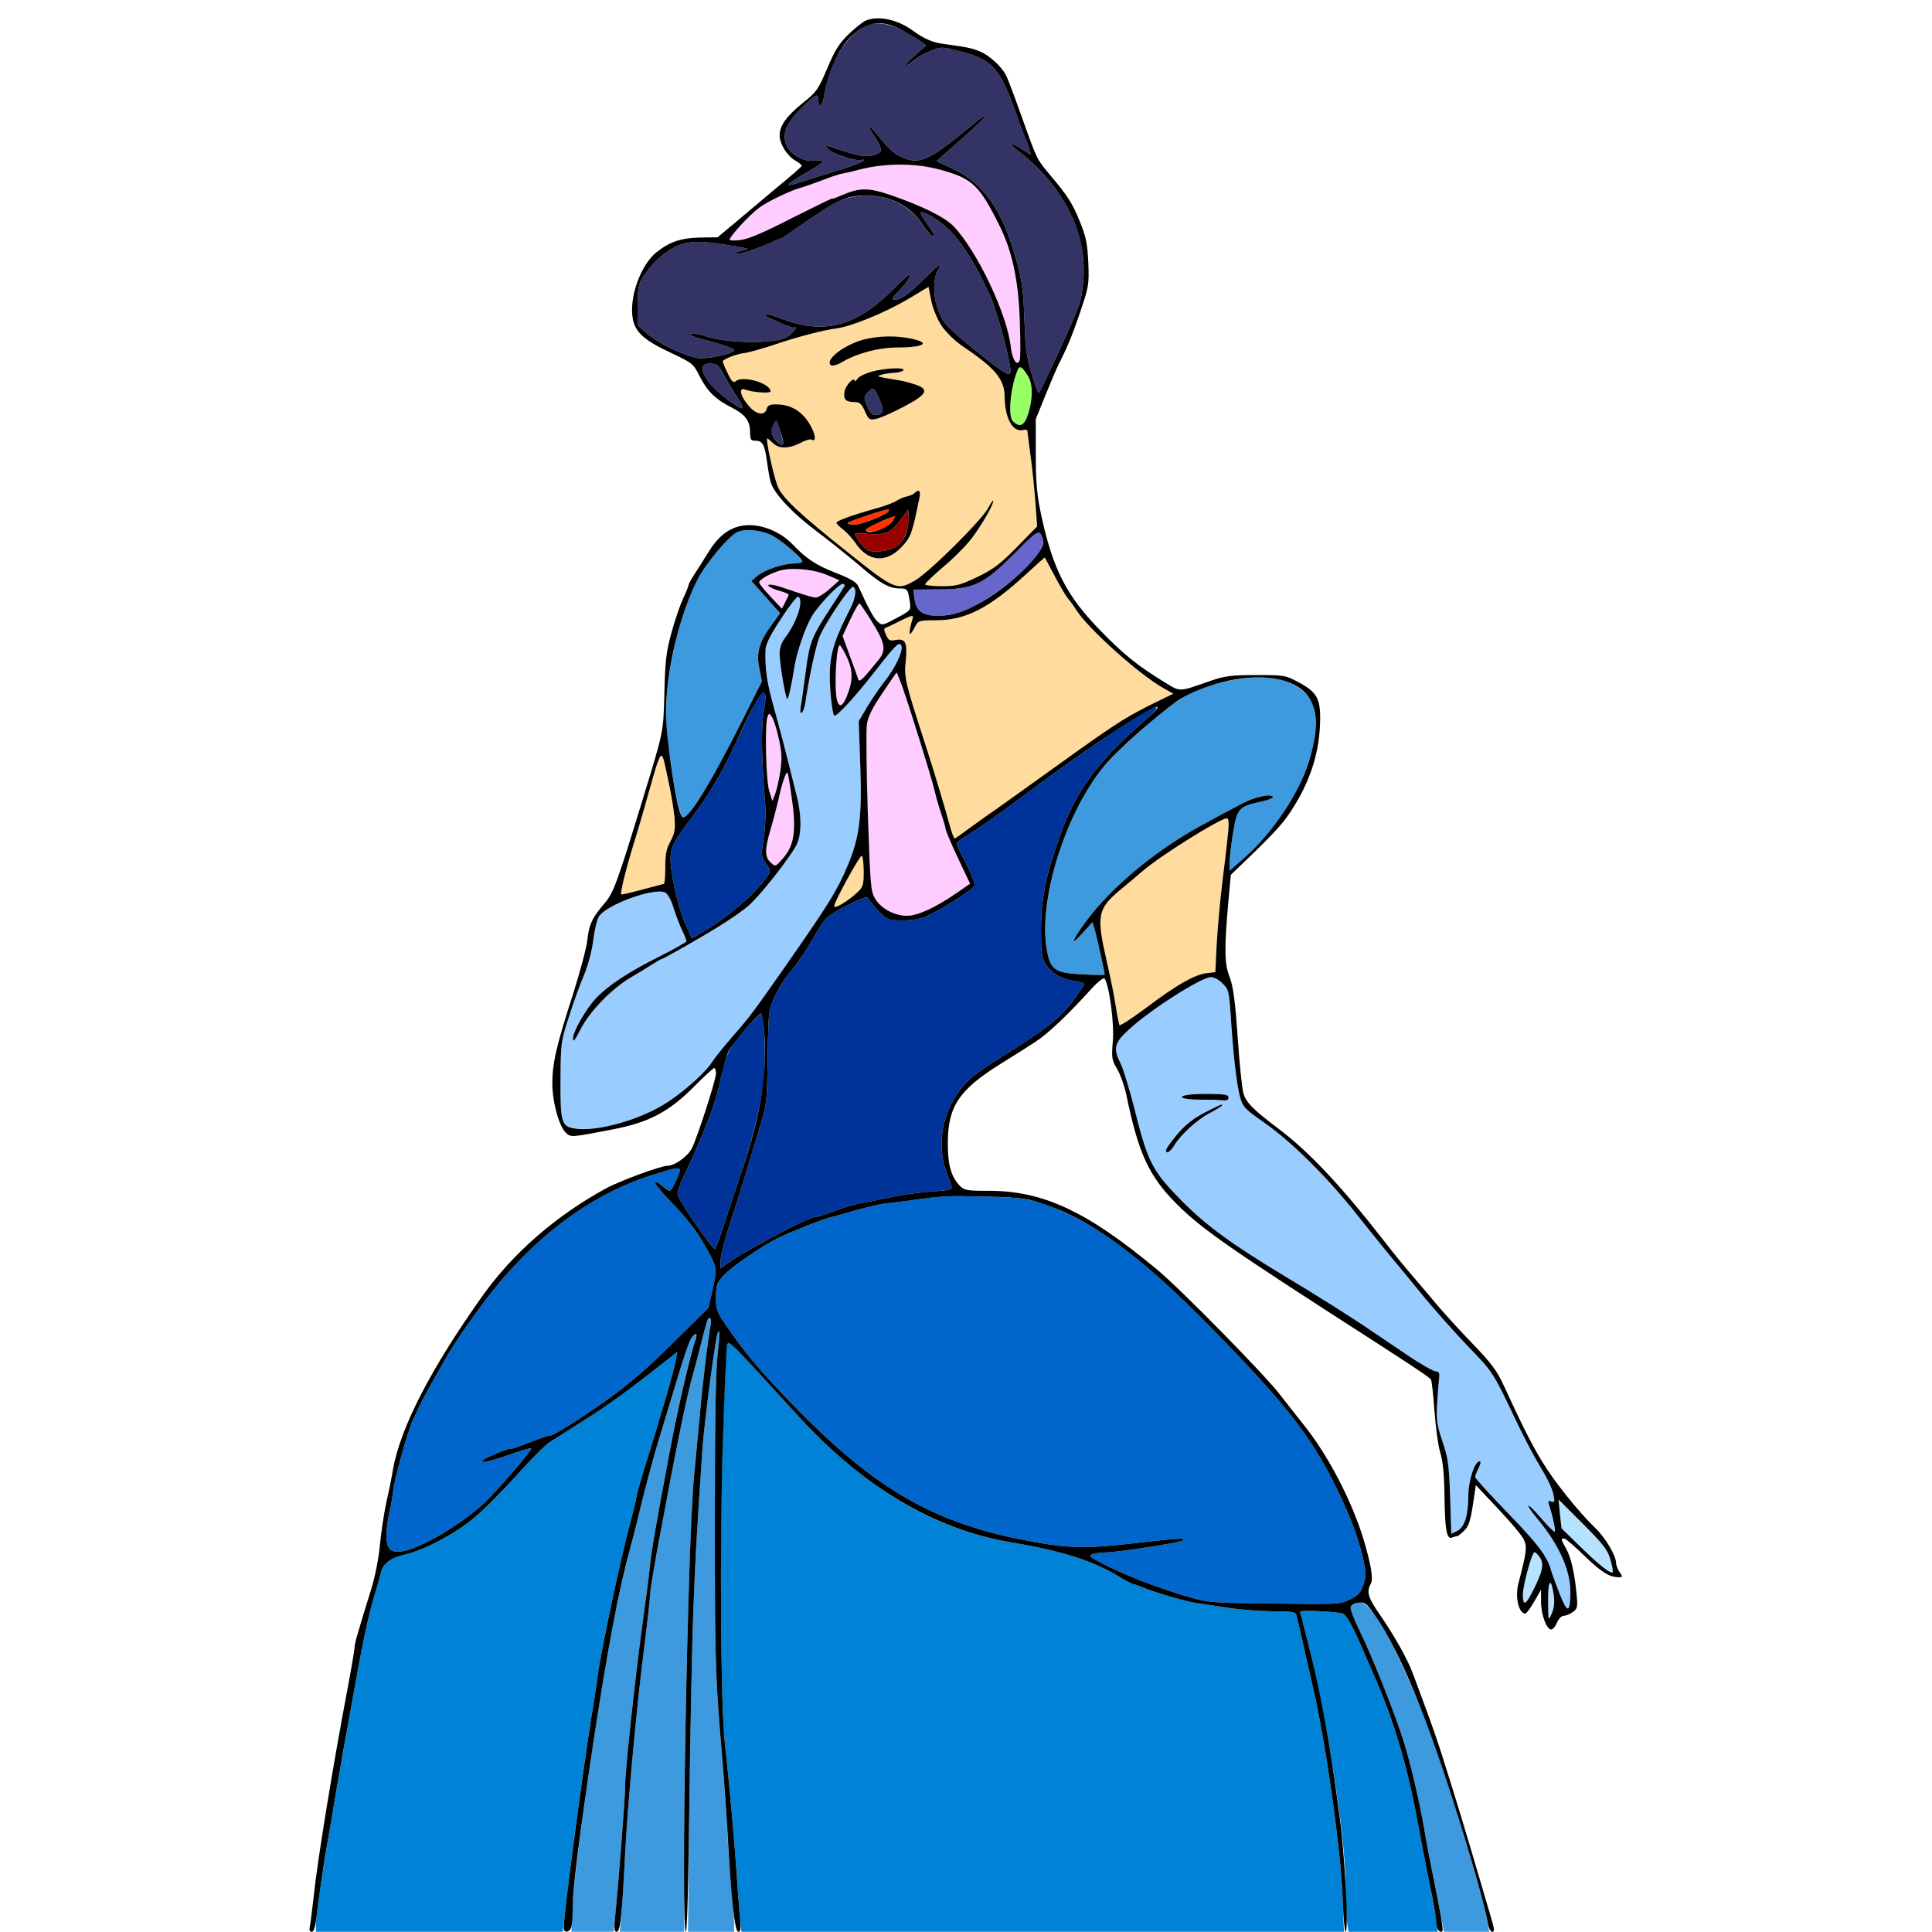 <?xml version="1.0" encoding="utf-8"?>
<!-- Generator: Adobe Illustrator 21.0.0, SVG Export Plug-In . SVG Version: 6.00 Build 0)  -->
<svg version="1.1" baseProfile="tiny"
	 id="svg90" inkscape:version="0.92.2 5c3e80d, 2017-08-06" sodipodi:docname="94.svg" xmlns:cc="http://creativecommons.org/ns#" xmlns:dc="http://purl.org/dc/elements/1.1/" xmlns:inkscape="http://www.inkscape.org/namespaces/inkscape" xmlns:rdf="http://www.w3.org/1999/02/22-rdf-syntax-ns#" xmlns:sodipodi="http://sodipodi.sourceforge.net/DTD/sodipodi-0.dtd" xmlns:svg="http://www.w3.org/2000/svg"
	 xmlns="http://www.w3.org/2000/svg" xmlns:xlink="http://www.w3.org/1999/xlink" x="0px" y="0px" viewBox="0 0 850 850"
	 xml:space="preserve">
<sodipodi:namedview  bordercolor="#666666" borderopacity="1" gridtolerance="10" guidetolerance="10" id="namedview92" inkscape:current-layer="svg90" inkscape:cx="727.29394" inkscape:cy="521.81266" inkscape:pageopacity="0" inkscape:pageshadow="2" inkscape:window-height="978" inkscape:window-maximized="1" inkscape:window-width="1920" inkscape:window-x="0" inkscape:window-y="1" inkscape:zoom="0.58897835" objecttolerance="10" pagecolor="#ffffff" showgrid="false">
	</sodipodi:namedview>
<g id="g88" transform="translate(0,0) scale(1,1)">
	<path id="path4" fill="none" d="M0-0.1h425h425v425v425l-96.2-0.2l-96.2-0.3l-1.4-5c-1.4-4.9-3.1-10.7-9.2-31.5
		c-3.3-11-6.9-22.6-12.2-39.5c-1.7-5.5-5.1-15.4-7.6-22c-2.4-6.6-5-13.6-5.8-15.6c-2.1-5.8-8.3-16.7-14.1-25.1
		c-5.4-7.7-6.2-10.3-4.2-13.9c1.2-2.2,0-9-3.3-19.9c-5.2-16.9-15.7-37-26.2-50c-2.9-3.6-7.6-9.7-10.6-13.5
		c-6.7-8.7-43.8-46.5-54-54.9c-30.8-25.6-50-34.6-74.1-34.6c-9.7,0-10.7-0.2-12.7-2.3c-3.8-4-5.2-9.1-5.2-18.6
		c0-16.1,4.8-23.4,23-34.8c5.8-3.6,12.8-8,15.5-9.8c5.3-3.4,14.1-11.7,23.8-22.4c3.3-3.7,6.1-6,6.6-5.5c2,2.2,4.4,19.6,3.7,27.5
		c-0.6,7.4-0.5,8.3,1.9,12.3c1.4,2.4,3.2,7.5,4,11.2c5.3,25.7,9.9,35.9,22,48c11.1,11.2,23.7,19.9,85.8,59.8
		c18.3,11.8,25.7,16.7,26.3,17.7c0.3,0.5,1,6.7,1.5,13.7s1.6,15.2,2.5,18.2c1.2,3.8,1.8,9.8,1.9,19c0.2,15.1,1,19.4,3.2,18.6
		c0.8-0.3,1.8-0.6,2.2-0.6c0.5,0,1.9-1.1,3.3-2.5c2-1.9,2.7-4.3,3.8-11.2l1.3-8.8l9.9,10.5c5.5,5.8,10.6,11.9,11.3,13.6
		c1.4,3.2,1.2,5.1-2.5,19.3c-1.5,6,0.2,13.1,3.1,13.1c0.5,0,2.2-2.4,3.9-5.3l3-5.2v5.3c0,5.7,2.4,12.2,4.5,12.2c0.7,0,1.8-1.4,2.5-3
		c0.7-1.7,2-3,2.9-3s2.7-0.7,4-1.6c2.1-1.5,2.3-2.1,1.7-8.3c-0.9-9.3-2.5-16.1-4.7-19.9c-2.2-3.9-2.3-4.2-0.7-4.2
		c0.6,0,4.6,3.4,8.8,7.5c7.5,7.3,11.1,9.5,15.1,9.5c1.9,0,1.9-0.1,0.5-2.2c-0.9-1.2-1.6-3.1-1.6-4.1c0-3.1-4.7-11.1-9-15.2
		c-7.5-7.2-18.4-20.8-23.6-29.5c-4.9-8.1-8.7-15.8-16.8-33.3c-2.9-6.4-5.4-9.8-13.8-18.5c-5.7-5.9-12.5-13.4-15.3-16.7
		c-2.7-3.3-7.5-8.9-10.6-12.5s-9.2-11-13.5-16.6c-18.7-24-32.9-39-46.3-49c-11.1-8.4-14-11.4-15.1-15.5c-0.6-2.1-1.7-13.2-2.5-24.8
		c-1.1-16-2-22.2-3.5-26.1c-2.3-5.9-2.4-12.1-0.7-31.7l1.2-13.3l10.6-10.2c11.6-11.4,14.1-14.4,19.3-23.5
		c5.7-10.2,8.7-20.4,9.3-31.3c0.6-12.2-0.8-15.1-9.3-19.7c-5.8-3.1-6.2-3.2-18.7-3.2c-11.2,0-13.8,0.4-20,2.5
		c-14.3,5-13.2,5-20.1,0.8c-11.8-7.2-18.2-12.3-28.2-22.6c-15.3-15.6-21.3-27.4-26.5-52c-1.7-8.1-2.2-13.7-2.2-25.8v-15.5l4.2-10.4
		c2.3-5.7,5-12,6-14c3.7-7.2,6.4-13.8,9.8-24.1c3.3-9.8,3.5-11.1,3.1-20.5c-0.4-8.3-1-11.3-3.7-17.9c-3.3-8.1-5.3-11.3-13.2-20.6
		c-5.8-7-5.6-6.5-12.3-25.3c-3.1-8.7-6.2-17-7-18.5c-2-3.9-7.5-8.9-11.6-10.5c-3.3-1.4-5.6-1.9-16-3.3c-4.7-0.6-8.6-2.3-13.5-5.9
		c-3.9-2.9-10.8-5.5-14.5-5.5c-8.7,0-17.2,8.2-23.1,22.3c-3.9,9.2-4.7,10.3-10.6,15C346.1,51,343,55.3,343,59.5
		c0,3.8,3.3,9.1,7,11.2c1.6,0.9,2.9,2,2.7,2.3c-0.1,0.4-5,4.7-10.9,9.5c-5.8,4.9-14.1,11.8-18.3,15.4l-7.8,6.5l-7.6,0.1
		c-8.5,0.2-13.3,1.8-19.2,6.4c-7.1,5.7-12.2,20-10.5,29.4c1.1,5.9,5.2,9.5,16.3,14.7c10.1,4.8,10.3,4.9,13.2,10.7
		c3.3,6.5,7,10.1,14.2,13.7c5.8,3,7.9,5.8,7.9,10.7c0,3.4,0.3,3.8,2.5,3.8c3,0,4,1.9,4.9,9c0.4,3,1.1,7.1,1.6,9
		c1.3,5,9.4,13.7,20.5,22c5.2,3.9,13.4,10.5,18.3,14.6c9.3,8.1,13.3,10.4,18.2,10.4c3.2,0,3.5,0.4,4.3,6c0.5,3.5,0.4,3.7-5.8,7
		s-6.4,3.4-8.4,1.6c-1.7-1.5-4.1-6-8.5-15.6c-0.8-1.8-3.4-3.3-9.5-5.7c-9-3.5-13.3-6.3-19.6-12.9c-5.3-5.5-13.7-8.8-20.5-8.2
		c-6.5,0.6-11.5,4.2-16,11.3c-1.9,3.1-4.7,7.5-6.2,9.8s-2.8,4.6-2.8,5c0,0.5-1.1,3.2-2.4,6c-1.4,2.9-3.7,9.7-5.2,15.2
		c-2.3,8.4-2.8,12.6-3.1,26.5c-0.5,17.6-0.2,16.2-9.3,46c-11.5,37.6-13.1,42-17.1,46.6c-5.3,6.2-6.8,9.2-7.5,16.1
		c-0.3,3.2-3.2,13.9-6.3,23.8c-7.3,22.5-9.1,30.4-9.1,39.3c0,8.2,3,19,6,21.7c2.2,2,1.9,2.1,20.5-1.5c16.1-3.1,25-7.8,36.3-19.2
		c4.2-4.3,8-7.8,8.4-7.8c0.5,0,0.8,1.1,0.8,2.4c0,2.7-7.9,27.2-10.5,32.7c-1.7,3.6-7.6,7.9-10.9,7.9c-2.9,0-21.1,6.7-27.1,10
		c-22,12-40.9,28.5-54.2,47.2c-22.7,31.9-36.1,57.9-39.4,76.3c-0.4,2.7-1.7,9.2-2.9,14.4c-1.1,5.1-2.4,13.8-2.9,19.3
		c-0.5,5.4-2.1,13.6-3.5,18.1c-6.6,21.4-7.6,24.9-7.6,26.5c0,0.9-1.3,8.7-2.9,17.2c-6.4,33.6-13.5,76.9-15.1,92.5
		c-0.7,6-1.4,12-1.7,13.2l-0.5,2.3H67.9H0v-425V-0.1z"/>
	<path id="path6" fill="#333366" d="M405.1,18.2l2.4,1.8l-5,4.4c-5.2,4.6-5.5,6.4-0.4,2.1c1.5-1.3,4.9-3.2,7.5-4.2
		c4.6-1.8,4.9-1.8,13.2,0.4c13.6,3.5,17,7.2,23.7,25.7c1.9,5.5,4.4,12.1,5.5,14.7c1,2.7,1.6,4.8,1.4,4.8c-0.3,0-2.1-1.1-4.1-2.5
		c-4.5-3-5.8-2.4-1.7,0.7c19.7,15.1,30.3,35.4,29.1,55.8c-0.2,4.7-1.2,10.5-2.2,13c-3,7.9-16.9,38-17.5,38c-0.4,0-1.8-3.9-3.2-8.8
		c-2.2-7.1-2.7-11.4-3.1-23.7c-0.5-12.7-1-16.7-3.7-26.4c-6-21.7-14.4-33.6-28.3-40l-6.7-3.1l11-9.7c12.5-10.9,15-14.8,3.3-5
		c-17.6,14.5-21.8,16.4-29.6,12.9c-3.2-1.4-6-3.9-9.3-8.1c-5.5-7-7.1-7.5-2.4-0.6c1.7,2.5,2.9,5.2,2.6,6s-2.2,1.7-4.2,2.1
		c-3.4,0.6-6.9-0.1-19.4-4.4c-1-0.3-0.9,0.2,0.5,1.6c2,2.1,13,5.6,14.6,4.6c0.5-0.3,0.9-0.1,0.9,0.3c0,0.5-4.2,2.1-9.2,3.7
		c-5.1,1.6-11.3,3.5-13.8,4.3c-8.6,2.8-10,3.2-10,2.5c0-0.4,3.4-2.6,7.5-5c4.1-2.3,7.5-4.6,7.5-5s-1.5-0.6-3.4-0.4
		c-4.8,0.6-10.4-2.4-12.4-6.4c-2.4-5.1-0.4-10.1,6.6-16.9c6.2-6,7.2-6.5,7.2-3.6c0,4.1,1.9,2.9,2.6-1.6c2.1-14,8.9-25.8,17.9-30.7
		C386,8.5,395.7,11.1,405.1,18.2z"/>
	<path id="path8" fill="#FFCCFF" d="M432.7,86.1c6.1,9.9,11.3,21.9,13.4,31.4c2.1,9.9,3.8,37.5,2.5,41c-1.1,3-3.3-0.3-3.9-5.9
		c-1.5-14.2-14.8-42.2-25.1-53c-4-4.1-13.6-8.9-27.8-13.8c-9.8-3.3-13.5-3.3-21.5,0.1c-2.4,1.1-4.3,1.7-4.3,1.5s-7.9,3.7-17.7,8.6
		c-12.2,6.3-19.1,9.2-22.5,9.6c-2.6,0.3-4.8,0.3-4.8-0.1c0-1.5,8.7-10.9,13-14.1c3.9-2.9,14.7-8,19-9c0.8-0.2,4.7-1.6,8.5-3
		c3.9-1.5,7.9-2.9,9-3c1.1-0.2,4-0.8,6.5-1.5s7.4-1.6,11-2C406.5,70.6,426.6,76.5,432.7,86.1z"/>
	<path id="path10" fill="#333366" d="M406.1,99c1.9,2.7,3.7,4.9,4.2,4.9c1.2,0,0.9-0.7-2.5-5.5c-1.7-2.4-3-4.7-2.7-4.9
		c0.7-0.8,6.2,2.2,10.3,5.6c6.4,5.3,13.1,15.5,20.1,30.7c3.3,7.2,9.8,31.7,9,34.1c-0.5,1.7-2.5,0.5-13.8-8.5
		c-7.3-5.7-14.2-11.9-15.4-13.8c-4.7-7.4-5.7-17.9-2.2-23.7c1.6-2.7,0.2-1.7-5.8,4.1c-8,7.9-10.9,9.9-13.9,9.9
		c-1.4,0-0.7-1.1,2.4-4.3c3.4-3.5,5.3-6.7,4-6.7c-0.2,0-4,3.5-8.4,7.9c-15.4,14.9-29.3,18.3-47.1,11.6c-3.6-1.4-6.8-2.3-7.1-2
		c-0.7,0.6-0.7,0.6,5.7,3.5c3,1.4,5.9,2.4,6.4,2.2c2.2-0.7-0.3,2.5-3.4,4.3c-5,2.9-25.5,2.7-34.9-0.3c-3.5-1.2-6.8-1.8-7.3-1.3
		c-0.4,0.4,1.4,1.4,4,2.1c9.8,2.5,15.3,4.4,15.3,5.1c0,1.6-11.5,4.1-16,3.5c-5.8-0.8-17.4-6.4-22.5-10.9l-4-3.5v-8.8
		c0.1-7.9,0.4-9.4,2.7-12.9c1.4-2.2,4.1-5.4,5.9-7.1c8.7-7.8,13.8-9.1,28.4-6.9c6,0.9,11.1,1.8,11.3,2c0.2,0.2-1.1,0.6-2.8,1
		c-1.7,0.4-2.9,0.9-2.7,1.2c0.8,0.7,8.6-1.6,14.5-4.3c2.9-1.3,5.5-2.4,5.8-2.4s3.5-2.1,7.2-4.7c13.4-9.4,17.8-12,21.7-13
		C385.9,83.7,398.8,88.2,406.1,99z"/>
	<path id="path12" fill="#FFDB9D" d="M408.5,126.2l1.2,6c1.7,8.2,6.6,15.3,13.9,20.2c14.2,9.5,18.4,14.5,18.4,22.2
		c0.1,9.4,3.6,15.7,8,14.6c1.1-0.3,2-0.1,2,0.3c0,0.5,0.7,5.8,1.5,11.7c0.8,6,1.7,15.2,2.1,20.6l0.7,9.8l-8.9,9.1
		c-7.4,7.5-10.3,9.7-17.3,13.1c-7.6,3.6-9.3,4.1-15.8,4.1c-4,0-7.3-0.4-7.3-0.8c0-0.5,3.6-3.9,8-7.7c4.5-3.7,10-9.3,12.4-12.4
		c4.4-5.8,9.6-14.8,9.6-16.6c-0.1-0.5-1,0.8-2.2,3c-2.6,5.2-25.9,28.3-32.1,31.9c-7.9,4.7-9.1,4.2-29.2-11.9
		c-21.9-17.4-29.2-24.3-31.3-29.3c-1.8-4.3-5.5-21.2-4.6-21.2c0.2,0,1.3,0.9,2.4,2c2.6,2.6,7,2.6,12.1,0c2.2-1.2,4.4-1.8,4.9-1.5
		c1.9,1.2,2-1.6,0.1-5.2c-3.5-6.9-8.7-10.3-15.8-10.3c-2.6,0-3.6,0.5-4,2c-0.9,3.3-4.8,2.5-8.2-1.7c-3.5-4.2-4.2-7.9-1.3-6.8
		c3.2,1.2,11.2,1.8,11.2,0.8c0-3.6-12.1-7.1-15.3-4.5c-1,0.9-1.8,0.2-3.5-3.4c-1.2-2.4-2.2-4.9-2.2-5.3c0-0.9,5.9-3.2,9-3.6
		c1.9-0.1,8.8-2.1,16-4.5c8.6-2.9,20-5.8,24.9-6.4c6.6-0.8,21.4-6.9,31.6-12.9L408.5,126.2z M372.3,152.4
		c-9.1,5.8-10.1,11.9-1.1,6.5c6-3.5,15.7-6,23.2-6c12.1,0,15.4-2,6.6-3.9C391.4,146.9,378.5,148.5,372.3,152.4z M383.5,163.5
		c-2.7,0.8-5.6,2.1-6.2,3.1c-0.7,0.9-1.3,1.4-1.3,1c0-2.2-3.8,1.7-4.4,4.4c-0.7,3.7,0.4,4.9,4.5,4.9c2.1,0,3,0.8,4.4,4
		c1.7,3.8,2.1,4,4.9,3.4c1.7-0.3,7.2-2.7,12.1-5.3c10.5-5.5,11.6-7.7,5-9.9c-2.2-0.7-5.1-1.5-6.5-1.7s-4.3-0.7-6.5-1.1
		c-3.7-0.7-3.8-0.8-1.5-1.5c1.4-0.4,3.9-0.7,5.7-0.8c1.7-0.1,3.5-0.6,3.8-1.1C398.4,161.5,389.6,161.9,383.5,163.5z M402.4,216.9
		c-0.6,0.6-2.1,1.2-3.3,1.5c-1.3,0.2-3.4,1.1-4.6,1.9c-1.2,0.8-4.9,2.2-8.1,3.1c-11.4,3.2-18.4,5.7-18.4,6.6c0,0.4,1.3,1.8,3,3
		c1.6,1.3,4,3.9,5.3,5.8c5.6,8.5,13.7,9.1,20.5,1.7c4-4.3,4.5-5.7,7.7-21.4C405.2,215.9,404.3,215,402.4,216.9z"/>
	<path id="path14" fill="#333366" d="M386,173.6c2.8,6.1,3,8.1,0.7,8.7c-2.7,0.7-3.6,0-5.4-4.1c-1.3-3.2-1.2-3.7,0.3-5.4
		C383.9,170.3,384.4,170.4,386,173.6z"/>
	<path id="path16" fill="#FF3300" d="M390.8,224c0.1-0.1,0.2,0.3,0.2,0.8c0,1.3-11.8,6.1-15.1,6.1c-5.1,0-3.1-1.4,5.9-4.2
		C386.6,225.2,390.6,224,390.8,224z"/>
	<path id="path18" fill="#990000" d="M399.5,224.2l0.3,3.1c0.4,4.6-1.9,10.6-5,12.9c-3.2,2.4-11.6,3.3-13.8,1.5
		c-1.7-1.4-5-5.9-5-6.8c0-0.3,2.7-0.3,6.1,0c7.2,0.7,10.4-0.8,14.6-6.9L399.5,224.2z"/>
	<path id="path20" fill="#FF3300" d="M393.8,227c0.1-0.1-0.2,0.8-0.8,1.9c-1.3,2.5-6.1,5-9.5,5c-4.3,0-2.8-1.7,3.8-4.3
		C390.7,228.2,393.6,227,393.8,227z"/>
	<path id="path22" fill="#333366" d="M315.6,160.7c0.7,0.4,2.2,2.8,3.5,5.3s3.7,6.5,5.3,8.8c1.6,2.3,2.6,4.4,2.3,4.7
		c-1,1-11.5-7-14.7-11.2c-2.9-3.8-3.7-6.4-2.3-7.7C310.6,159.7,314.2,159.7,315.6,160.7z"/>
	<path id="path24" fill="#99FF66" d="M449.7,162c4.4,3.7,5.4,10.9,2.8,19.7c-1.7,5.6-3.8,6.7-6.9,3.6c-1.9-1.9-1.4-11.9,1.1-19.7
		C448,161.6,448.4,161,449.7,162z"/>
	<path id="path26" fill="#333366" d="M341.6,184.9c0.5,0,3.4,10.3,3,10.8c-0.7,0.7-3.5-1.7-4.8-4.1c-0.7-1.4-0.7-2.6,0.3-4.3
		C340.8,186,341.4,184.9,341.6,184.9z"/>
	<path id="path28" fill="#3E9ADE" d="M339.3,235.4c4,1.9,13.7,10.1,13.7,11.6c0,0.5-1.5,0.9-3.3,0.9c-5,0-13.3,2.8-16.4,5.4
		l-2.7,2.3l6.3,7.1l6.3,7.1l-3.6,5c-5.6,7.6-7,12.4-5.5,19.3l1.1,5.7l-9.2,18.3c-14.5,28.7-23.8,43.4-25.9,41.3
		c-1.2-1.2-4.6-18.2-6.1-30.5c-1.8-14.9-1.1-26.8,2.6-44c2.4-11.4,6.1-21.8,10.6-30.5c3.5-6.6,12.9-17.9,16.8-20.1
		C327.2,232.5,334.3,233,339.3,235.4z"/>
	<path id="path30" fill="#6666CC" d="M457.8,234.8c2,2.5,1.4,5.7-2.1,10.3c-6.8,8.9-25.3,22.2-34.5,24.8c-2,0.5-6,1-8.8,1
		c-6.6,0-9.3-2.1-10.1-7.5l-0.5-4l10.3-0.1c16.6,0,20.5-1.9,35.4-16.9C455.2,234.6,456.7,233.5,457.8,234.8z"/>
	<path id="path32" fill="#FFDB9D" d="M459.7,245.3c0,0,2,3.7,4.3,8.1s5,8.9,5.9,10c1,1.1,2.5,3.2,3.5,4.8c5,8.1,27.8,28.6,38.4,34.5
		l4.4,2.5l-10.4,5.1c-12.4,6.3-15,8-51.3,34.1c-4.9,3.6-12.1,8.6-15.8,11.3c-3.8,2.6-9.4,6.6-12.5,8.9s-5.9,4.3-6.2,4.3
		c-0.3,0-1.1-2.1-1.9-4.8c-2.5-9.3-7.5-25.9-11.2-37.2c-8.7-26.9-9.2-28.8-8.4-36.2c0.8-8.1-0.2-10-4.6-9.1c-2.4,0.5-3,0.1-4.1-2.3
		c-1-2.2-1-2.8,0-3.2c0.8-0.2,3.8-1.7,6.8-3.2c4.3-2.1,5.3-2.4,5-1.1c-2.2,7.4-1.8,9.3,0.9,4.1c1.5-2.9,1.7-3,9.3-3
		c13.2,0,23.7-5.5,40.2-20.8C456.1,248.3,459.6,245.2,459.7,245.3z"/>
	<path id="path34" fill="#FFCCFF" d="M364.2,253.1l5.1,2.2l-4.3,3.8c-2.3,2.1-5.1,3.8-6.1,3.8s-4.8-1.1-8.6-2.4
		c-3.7-1.3-8-2.7-9.5-3c-4.6-1-3.1,0.9,1.7,2.3c2.5,0.7,4.5,1.5,4.5,1.8c0,0.2-0.7,1.7-1.5,3.3l-1.5,2.9l-5-5.3
		c-2.7-2.9-5-5.7-5-6.2c0-1.4,5.2-4.2,9.6-5.4C349.1,249.6,358.2,250.5,364.2,253.1z"/>
	<path id="path36" fill="#99CCFF" d="M370.7,256.9c1.6,0,1.7-0.2-5.3,10.6c-8.4,12.9-9.2,14.9-10.9,27.9c-0.9,6.6-1.8,13.5-2.2,15.4
		c-0.3,2.1-0.2,3.2,0.4,2.8c0.6-0.4,1.3-2.3,1.6-4.4c1.8-12.2,4.8-25.7,6.4-29.4c3.1-6.9,13.4-22,14.6-21.6c1.7,0.6,1.2,4.8-1.1,9.3
		c-8.6,16.9-9.9,22.6-8.8,37.6c0.5,5.4,1.2,9.8,1.7,9.8c1.5,0,9.5-8.8,17.9-19.6c9.3-11.9,10.7-13.3,11.6-11.1
		c0.8,2.2-2.7,9.7-7.5,15.7c-2.3,2.9-5.7,8-7.7,11.3l-3.6,6.1l0.7,19.6c0.8,22.6-0.4,31.8-5.6,44c-4.6,10.9-8,16.4-26.6,43.1
		c-14.6,20.9-16.6,23.6-24,32c-4.1,4.7-8.2,9.9-9.2,11.5c-2.4,3.9-11.6,12.3-19.1,17.2c-15.8,10.6-42.4,15.7-46.2,8.9
		c-0.9-1.5-1.3-7.1-1.2-18.7c0.1-16,0.2-16.8,3.7-27.5c1.9-6.1,4.9-14.3,6.6-18.3c1.8-4.3,3.5-10.6,4.1-15.4
		c0.5-4.5,1.7-9.2,2.5-10.5c3.5-5.3,24.6-12.9,29.2-10.5c1.1,0.6,2.7,3.5,3.7,6.9c1,3.2,2.7,7.6,3.7,9.7c1.1,2.2,1.9,4.3,1.9,4.8
		c0,0.4-5.5,3.5-12.2,6.9c-13.1,6.5-22.3,12.6-27.5,18.1c-4.5,4.7-10.3,14.9-10.2,17.8c0,1.9,0.8,0.9,3.4-4.2
		c4.1-7.9,13.7-17.8,22.1-22.7c3.3-1.9,7.5-4.5,9.5-5.8c1.9-1.2,3.8-2.3,4.1-2.3c0.4,0,8.2-4.3,17.4-9.7
		c10.5-6.1,18.5-11.5,21.8-14.7c5.7-5.6,17-20.1,19.9-25.5c2.4-4.4,2.5-12.9,0.2-21.9c-5.2-21-7-27.9-10-38.7
		c-3.2-11.4-4-17.5-3.7-25.6c0.2-2.6,2.1-6.4,6.9-13.7c3.6-5.6,7-9.9,7.5-9.6c2.5,1.6-0.4,10.9-5.8,18.1c-1.6,2.1-2.4,4.5-2.4,7
		c0,4.2,2.5,19.1,3.3,19.9c0.5,0.5,1.9-5.8,3.3-14.5c0.9-6,4.9-17.5,7.6-21.9c1.2-2,4.4-6.1,7.2-9
		C367.1,259.3,369.9,256.9,370.7,256.9z"/>
	<path id="path38" fill="#FFCCFF" d="M378.2,265.5c1.6,1,9.8,15.3,10.4,18.2c0.7,3.3,0.2,4.1-7.5,13.2c-2.2,2.6-3.1,3.1-3.5,2
		c-0.2-0.8-1.9-5.4-3.7-10.3l-3.2-8.8l3.4-7.3C376,268.5,377.8,265.3,378.2,265.5z"/>
	<path id="path40" fill="#FFCCFF" d="M369.5,283.9c0.9,0,4.4,7.7,5,11.2c0.8,4.1-1.6,12.8-4,14.8c-1.1,1-1.6,0.6-2.2-1.7
		c-0.9-3.5-0.9-15.5,0.1-20.6C368.8,285.6,369.3,283.9,369.5,283.9z"/>
	<path id="path42" fill="#FFCCFF" d="M394.5,295.9c0.7,0,14.8,43.8,16.4,51c0.6,2.5,1.9,7.2,3,10.5s2.1,6.6,2.1,7.2
		c0,0.7,2.4,6.4,5.4,12.8l5.4,11.4l-6.1,4.2c-9.3,6.4-17,9.9-21.7,9.9c-5.4,0-11.3-3.1-13.9-7.4c-2-3.2-2.2-5.5-3.3-37.8
		c-0.6-18.9-0.8-36.4-0.4-39c0.5-3.4,2.4-7.3,6.8-13.7C391.5,300,394.4,295.9,394.5,295.9z"/>
	<path id="path44" fill="#3E9ADE" d="M574.1,304.8c3.1,3.1,3.8,4.6,4.4,9.4c2.3,18.2-11,45.4-30.6,62.8l-6.9,6.1v-3.8
		c0-2.2,0.7-8,1.5-12.9c1.7-10.5,2.6-11.6,11.4-13.5c3.4-0.7,6.1-1.7,6.1-2.1c0-1.2-2.7-1.1-7.4,0.2c-3.3,0.9-7.5,3.1-25.4,12.9
		c-19.3,10.7-38.2,26.5-48.9,40.8c-6.8,9.2-7.9,12.3-2.1,5.9l4.4-4.9l1.2,3.9c0.9,3.2,4.2,18,4.2,19.2c0,0.2-4.2,0.2-9.4-0.1
		c-11.4-0.5-13.9-1.8-15.5-8.2c-4.6-18.2,4.5-54.4,19-76c5.2-7.6,9.5-12.2,23.4-24.5c15.1-13.4,23.1-17.8,38-20.6
		C556.8,296.5,567.7,298.3,574.1,304.8z"/>
	<path id="path46" fill="#003399" d="M336,313.2c-1.2,7.2-1,20.4,0.6,39.7c0.4,4.4,0.1,10.8-0.6,15.6c-1.2,7.9-1.2,8.3,0.9,11.3
		c2.2,3.1,2.2,3.3,0.6,5.8c-4.8,7.3-17.5,18.2-28.5,24.6l-4.6,2.6l-2.8-6.2c-3.1-6.7-6.5-21.5-6.6-28.5c0-5.3,1.2-7.6,9.4-18.5
		c8-10.6,13.6-20.2,19.7-33.6c2.6-5.6,6.2-13,7.9-16.3C336.3,301.7,337.8,303,336,313.2z"/>
	<path id="path48" fill="#003399" d="M504,316.7c-21.4,18.6-30.5,31-37.8,51.4c-6.2,17.3-8.2,27.5-8.2,41.1c0,9.7,0.3,12.2,1.9,14.8
		c2.5,4,7.1,6.8,12.7,7.6c2.4,0.3,4.4,0.9,4.4,1.3s-2,3.5-4.5,6.8c-6,8.2-12.4,13.3-32.7,25.8c-5.4,3.3-11.4,7.6-13.4,9.5
		c-11.1,10.8-15.1,27-9.9,40.9c0.9,2.5,1.9,5.2,2.1,6.1c0.5,1.4-0.8,1.7-8.8,2.2c-5.1,0.4-13.6,1.5-18.8,2.7
		c-5.2,1.1-11.1,2.3-13,2.6s-7,1.9-11.2,3.4c-4.3,1.6-7.8,2.7-7.8,2.5c0-1.6-31.5,14.9-38.7,20.3l-3.3,2.4v-3.4
		c0-1.9,2-9.8,4.5-17.4c4.6-14.2,8-25.4,13.1-42.4c2.7-8.8,2.9-10.9,3.1-27.5c0.1-9.9,0.4-19.7,0.8-21.8c0.8-5.3,5-13.3,10-19
		c2.3-2.7,6.3-8.6,8.9-13.1c2.5-4.6,5.4-9,6.4-9.8c3.7-3.2,17.6-10,18-8.8c0.7,1.9,6.3,8,8.5,9.2c2.6,1.3,11,1.2,15.6-0.3
		c5.4-1.8,22.6-12.5,22.9-14.2c0.2-0.9-1.5-5.2-3.7-9.5c-2.3-4.3-4.1-8.3-4.1-8.9s2.1-2.3,4.8-3.9c4.3-2.5,14.2-9.4,25.1-17.6
		c17.8-13.4,42.9-30.7,52-35.9C510.5,309.4,510.9,310.6,504,316.7z"/>
	<path id="path50" fill="#FFCCFF" d="M339.6,315.4c0.7,1,2.1,5.2,3,9.4c1.4,6.2,1.5,8.9,0.7,14.6c-0.6,3.8-1.6,8.3-2.3,10l-1.2,3
		l-1.4-4.5c-1.4-4.7-2-29.3-0.7-32.6C338.3,313.7,338.4,313.7,339.6,315.4z"/>
	<path id="path52" fill="#FFDB9D" d="M293.6,341.4c1.4,6,2.7,14,3.1,17.7c0.5,5.8,0.2,7.3-1.7,11c-1.9,3.4-2.3,5.9-2.3,11.5
		c0,4-0.3,7.3-0.6,7.3s-4.6,1.2-9.6,2.5c-4.9,1.3-9.1,2.3-9.2,2.1c-0.5-0.5,2.1-11.2,5-20.6c1.5-4.7,3.8-12.6,5.2-17.5
		c4.3-15.3,5.7-19.9,6.7-22.5C291.1,330.7,291.5,331.9,293.6,341.4z"/>
	<path id="path54" fill="#FFCCFF" d="M346.5,340c0.2,0.2,1.1,5.4,1.9,11.6c2,13.9,1,20.4-3.9,26c-3.3,3.8-3.3,3.8-5.4,1.9
		c-2.7-2.4-2.7-5.7,0-14.9c1.2-3.9,2.7-10,3.5-13.3c0.8-3.4,1.8-7.4,2.4-8.9C345.6,340.9,346.2,339.8,346.5,340z"/>
	<path id="path56" fill="#FFDB9D" d="M539.7,360c1.4-0.1,1.1,3.7-1.8,27.2c-1.1,8.6-2.2,21.3-2.6,28.1l-0.6,12.4l-4.2,0.5
		c-5.3,0.8-13.2,5.3-26.8,15.6c-5.9,4.4-10.9,7.6-11.2,7.2c-0.2-0.5-1-4.2-1.6-8.2c-0.6-4.1-2.4-13.1-4-20
		c-4.6-20.1-4.1-22.9,6.2-31.5c3-2.5,7.5-6.2,10-8.4c5.5-4.6,19.9-14.1,28.9-19.1C535.6,361.8,539,360.1,539.7,360z"/>
	<path id="path58" fill="#FFDB9D" d="M379.2,376.5c0.4,0.3,0.8,3.5,0.8,7c0,5.9-0.3,6.8-2.9,9.2c-3.9,3.7-10.1,7.4-10.1,6
		c0-0.6,2.6-5.9,5.7-11.9C375.9,380.9,378.8,376.3,379.2,376.5z"/>
	<path id="path60" fill="#99CCFF" d="M532.8,429.9c1.3,0,3.6,1.2,5.1,2.8c2.6,2.5,2.8,3.5,3.5,13.2c1.1,17.8,2.7,31.3,4.1,36.5
		c1.3,4.7,2,5.4,10.7,11.5c11.9,8.3,27.8,24,40.8,40.5c5.7,7.1,12,15,14.1,17.5s8.4,10.1,14,17s15,17.4,20.8,23.5
		c11,11.3,11,11.3,21.5,33.5c2.5,5.2,6.1,12.2,8,15.5c6,10.1,7.3,12.9,8.1,16.4c0.6,2.9,0.5,3.3-1,2.8c-1.2-0.5-1.5-0.3-1.1,1.1
		c1.9,5.9,3.2,12.2,2.6,12.2c-0.5,0-3.2-2.7-6-6c-6.7-7.8-7.8-7.1-1.2,0.8c9.2,11.1,14.3,22.6,14.1,32.1c-0.1,9-1.3,9.1-4.7,0.5
		c-1.7-4.3-3.4-9-3.8-10.4c-1.7-6.2-5.6-11.4-19-25.2c-7.9-8.2-14.4-15.3-14.4-15.9c0-0.5,0.7-2.3,1.5-3.9c1-1.9,1.1-3,0.5-3
		c-2.2,0-5,8.4-5,15.5c-0.1,8.7-1.7,13.6-5,15.2l-2.5,1.2l-0.5-16.2c-0.5-14.3-0.9-17.2-3.4-24.5c-2.5-7.4-2.7-9.3-2.3-17
		c0.3-4.8,0.7-9.8,0.9-11.2c0.2-1.9-0.2-2.5-1.7-2.6c-1.1-0.1-6.9-3.4-12.9-7.5s-13.2-8.9-16-10.8c-7.4-5.1-24.9-16.1-36.8-23.2
		c-24.2-14.6-35-22.5-46-33.6c-12.9-13.1-14.8-16.9-20.6-40c-2.2-8.8-5-17.9-6.1-20.1c-3.4-6.7-2.9-9.2,3.2-14.8
		c5.7-5.4,15.7-12.5,27-19.2C527.2,431.8,531.5,429.9,532.8,429.9z M533.5,481.3c-8.6-0.1-13.5,0.4-13.5,1.6c0,0.5,3.5,0.9,7.8,0.9
		c4.2,0,8.8,0.1,10.2,0.3c1.7,0.2,2.5-0.2,2.5-1.2C540.5,481.7,539,481.4,533.5,481.3z M529.6,489.7c-4.9,2.6-8.3,5.4-11.8,9.5
		c-2.6,3.2-4.8,6.2-4.8,6.8c0,2,1.9,0.8,3.9-2.5c2.7-4.4,9.9-10.9,14.8-13.5c2.1-1.1,4.5-2.5,5.3-3
		C540.3,484.7,536.1,486.3,529.6,489.7z"/>
	<path id="path62" fill="#003399" d="M334.9,445.9c1.4,0,2.2,21.1,1.2,29.2c-1.5,11.5-5,26-9.3,38.8c-2.2,6.3-5.6,16.9-7.8,23.5
		c-2.1,6.6-4.1,12-4.5,12c-1.4,0-16.4-21.9-16.4-24c-0.1-1.1,1-4.2,2.3-7c5.3-11.2,6.9-14.9,10.6-24c2.2-5.3,4.9-14,6-19.3
		c2.7-12.2,3.7-14.3,11.1-22.5C331.4,448.9,334.5,445.9,334.9,445.9z"/>
	<path id="path64" fill="#0066CC" d="M297.7,518.9c-1.1,2.7-2.5,5-3.1,5c-0.5,0-2-1-3.3-2.2s-2.6-1.8-3-1.4
		c-0.4,0.3,2.5,3.9,6.3,7.9c8.6,8.8,11.9,13.3,16.7,21.9c4.2,7.6,4.3,8.4,2,18.2l-1.6,7.1L295.9,591c-11.3,11.2-19.4,18.2-29,25
		c-12.1,8.6-24.9,16.6-24.9,15.5c0-0.2-3.8,1.1-8.5,2.9c-4.7,1.9-8.5,3.2-8.5,3c0-0.9-12.4,4.3-12.8,5.3c-0.4,1.2,4,0.1,15.2-3.8
		c3.3-1.1,6.1-1.9,6.3-1.7c0.6,0.7-15.4,19.3-21,24.4c-10.3,9.4-27.1,19.3-35.1,20.8c-5.6,1.1-7.6-0.7-7.6-6.8
		c0-2.9,0.7-7.9,1.5-11.2s1.4-7.1,1.5-8.6c0-3,6.4-26.1,8.4-30.4c0.8-1.7,2.1-4.6,3-6.5s3.2-6.2,5-9.5c1.9-3.3,4.5-7.8,5.7-10
		c5.2-9.6,18.9-28.8,27.1-38c19.7-22.3,41.3-37.1,65.3-44.6C300.3,512.8,300.3,512.8,297.7,518.9z"/>
	<path id="path66" fill="#0066CC" d="M433,526.4c18.4,0.4,23.8,1.5,37.3,7.9c17.8,8.3,36.5,23.2,62.8,50.1
		c31.3,31.9,43.1,46.8,53.3,67.1c7,13.9,10.9,23.9,13.1,33.5c1.6,6.7,1.6,8.1,0.4,12c-1.2,3.6-2.2,4.8-5.8,6.6
		c-4.3,2.2-5.1,2.3-33.5,1.9c-29-0.3-29.1-0.4-39.2-3.4c-12.2-3.6-26.1-9-35.8-13.9c-5.9-3-6.8-3.7-5.1-4.4c1.1-0.4,3.8-0.8,6-0.8
		c5.8-0.1,32.8-4.3,34-5.3c1.4-1.2-2.1-1-22,1.3c-19.6,2.3-28.3,2.2-43.5-0.6c-43.4-7.7-69.7-22.7-106.6-60.8
		c-14.7-15.2-20.8-22.5-29.7-35.6c-3.2-4.6-3.7-6.1-3.7-11.2s0.4-6.3,3.1-9.4c3.4-3.8,16.4-12.8,24.4-16.8
		c5.5-2.7,20.3-8.6,23.2-9.1c1-0.2,5.9-1.6,10.8-3c5-1.4,10.8-2.8,13-3s7.6-0.9,12-1.5s9.6-1.3,11.5-1.5
		C414.9,526.3,423.9,526.2,433,526.4z"/>
	<path id="path68" fill="#3E9ADE" d="M312.7,582.6c-1.1,5.5-3.6,26-4.7,38.8c-0.7,7.1-1.8,19.5-2.6,27.5
		c-1.9,19.4-4.3,108.6-4.4,159.7v41.3h-14.1h-14.2l0.7-8.3c0.4-4.5,1.1-16.1,1.6-25.7c1.1-21.9,5.3-67.5,8.6-92.5
		c1.3-10.5,2.4-20.2,2.4-21.7c0-1.6,1.4-10.1,3-19c9.2-49.5,12.9-67.6,16.2-79.3c1.1-3.9,2.4-8.8,2.9-11c0.6-2.2,1.5-5.9,2.1-8.3
		C311.4,579.5,313.6,578.2,312.7,582.6z"/>
	<path id="path70" fill="#3E9ADE" d="M315.7,595.9c-0.8,6.3-1.2,31.4-1.2,74c0,58.4,0.3,67.1,2.3,92c1.3,15.1,2.7,35.1,3.2,44.5
		c0.5,9.3,1.4,21.3,2,26.5c0.5,5.2,1,11.2,1,13.2v3.8h-10.2h-10.1l0.6-57.5c0.4-31.7,1.2-69.1,1.7-83.3c0.9-23.5,1.5-33.9,4-71.2
		c0.7-10.8,5.4-46.7,6.6-50.9C316.7,583.4,316.7,587.2,315.7,595.9z"/>
	<path id="path72" fill="#3E9ADE" d="M306,589.9c-0.5,1.6-1.1,3.3-1.3,3.7c-0.9,1.4-7.3,30.2-10,44.8c-6.2,32.9-7.9,42.7-8.7,50.1
		c-0.4,4.4-2,16.2-3.4,26.4c-3.2,23.3-7.7,64.9-7.6,71.5c0,4.9-3.5,51.1-4.6,59.2l-0.5,4.3h-9.3h-9.2l0.3-9.3
		c0.5-13.2,8.1-68.8,14.9-109.2c3-17.5,7.6-39.3,11.1-51.9c1.3-4.9,2.8-10.7,3.3-13c1.3-5.9,6.3-24.9,9-33.6
		c1.3-4.1,3.5-11.6,5-16.5c5.9-19.7,8.4-27.1,9.3-28.3C306,585.9,306.9,586.8,306,589.9z"/>
	<path id="path74" fill="#0083D7" d="M320.2,589.5l6.7,7c3.6,3.8,12.7,13.7,20.1,21.9c32.1,35.5,61.9,53.9,97,60
		c23.2,3.9,36.8,8.2,48.1,15.1c3.1,1.9,6,3.4,6.4,3.4s2.1,0.6,3.8,1.3c5.4,2.3,20,6.6,24.2,7.1c2.2,0.3,8.5,1.2,14,2.1
		c5.5,0.8,14.4,1.5,19.7,1.5c8.3,0,9.7,0.2,10.2,1.7c0.4,1.7,1.2,5,7.5,32.8c5.5,24,12,70.4,12.8,91.7l0.6,14.8H458.7H326.2
		l-0.6-6.2c-0.4-3.5-1.1-12.8-1.6-20.8c-1.1-15.3-3.3-40.2-5.1-56c-1.8-15.2-2.3-87.9-1-131.5c0.7-22,1.5-41.3,1.8-42.9L320.2,589.5
		z"/>
	<path id="path76" fill="#0083D7" d="M297.7,594.9c1.1-0.1-4.1,18.8-14.6,52.5c-1.7,5.5-3.1,10.6-3.1,11.3s-1.1,5.2-2.4,10
		c-4.1,14.8-13,56.5-14.6,68.2c-0.4,3.6-1.7,12.1-2.9,19c-2.7,16.8-7.6,52.3-10.3,75.2l-2.2,18.8h-54.3H139v-3.3
		c0.1-7.2,5.9-42.5,18.4-111.7c2.7-14.9,5.5-27.3,7.5-33.5c1-3.3,2.2-7.5,2.6-9.2c0.8-4.2,4.2-6.8,10.8-8.3
		c8.5-2.1,21-8.6,29.4-15.4c4.4-3.5,13-12.1,19.2-19c6.2-7,12.9-13.7,14.9-15c2.1-1.3,8.8-5.6,15.1-9.6
		c10.5-6.7,26.9-18.6,36.6-26.7C295.7,596.4,297.6,594.9,297.7,594.9z"/>
	<path id="path78" fill="#B4E2FF" d="M685.7,659.7l10.6,10.6c9,9,10.9,11.4,12.2,15.8c0.8,2.8,1.3,5.3,1,5.6
		c-0.8,0.9-5.9-3.1-14.2-11.2l-8.3-8.1l-0.7-6.3L685.7,659.7z"/>
	<path id="path80" fill="#B4E2FF" d="M675.1,682.9c0.5,0,1.6,1.1,2.5,2.5c1.8,2.8,1.1,6.2-3.6,15.3c-4.4,8.7-5.5,3.3-1.9-10
		C673.3,686.4,674.6,682.9,675.1,682.9z"/>
	<path id="path82" fill="#B4E2FF" d="M682,696.5c1.9,1.9,2.3,9.7,0.7,13.4c-1.5,3.5-1.5,3.5-1.6-5.5
		C681,698.5,681.3,695.8,682,696.5z"/>
	<path id="path84" fill="#3E9ADE" d="M598.1,704.9c3,0,6.8,4.6,12.6,15c3.5,6.4,13.3,28.2,16.9,37.9c8.4,22.1,25.1,76.7,26.9,87.9
		l0.7,4.2h-10h-9.9l-1.6-8.2c-0.9-4.6-2.5-13-3.7-18.8s-2.6-13.2-3.1-16.5c-2.4-13.6-6.3-30.6-9.4-40.5c-4.1-12.9-14-37.6-19.5-48.7
		c-4-8.2-4.6-10.4-3.3-11.6C595,705.2,596.6,704.9,598.1,704.9z"/>
	<path id="path86" fill="#0083D7" d="M591.2,710.1c1.9,1.6,4.5,6.5,9.3,17.8c2,4.7,4.3,9.8,5,11.5c7.4,16.9,13.4,36.8,17.5,58.5
		c1.7,9.1,4.3,22.3,5.7,29.5s2.9,15.1,3.3,17.7l0.6,4.8H613h-19.7l-0.7-4.6c-0.3-2.6-0.6-9.8-0.6-16.1c0-21.3-8.6-75.8-17-108.3
		c-1.6-6.3-3-11.6-3-11.8C571.9,708.2,589.9,709.1,591.2,710.1z"/>
	<path d="M401.5,13.4c4.9,3.6,8.8,5.3,13.5,5.9c10.4,1.4,12.7,1.9,16,3.3c4.1,1.6,9.6,6.6,11.6,10.5c0.8,1.5,3.9,9.8,7,18.5
		c6.7,18.8,6.5,18.3,12.3,25.3c7.9,9.3,9.9,12.5,13.2,20.6c2.7,6.6,3.3,9.6,3.7,17.9c0.4,9.4,0.2,10.7-3.1,20.5
		c-3.4,10.3-6.1,16.9-9.8,24.1c-1,2-3.7,8.3-6,14l-4.2,10.4v15.5c0,12.1,0.5,17.7,2.2,25.8c5.2,24.6,11.2,36.4,26.5,52
		c10,10.3,16.4,15.4,28.2,22.6c6.9,4.2,5.8,4.2,20.1-0.8c6.2-2.1,8.8-2.5,20-2.5c12.5,0,12.9,0.1,18.7,3.2c8.5,4.6,9.9,7.5,9.3,19.7
		c-0.6,10.9-3.6,21.1-9.3,31.3c-5.2,9.1-7.7,12.1-19.3,23.5l-10.6,10.2l-1.2,13.3c-1.7,19.6-1.6,25.8,0.7,31.7
		c1.5,3.9,2.4,10.1,3.5,26.1c0.8,11.6,1.9,22.7,2.5,24.8c1.1,4.1,4,7.1,15.1,15.5c13.4,10,27.6,25,46.3,49
		c4.3,5.6,10.4,13,13.5,16.6s7.9,9.2,10.6,12.5c2.8,3.3,9.6,10.8,15.3,16.7c8.4,8.7,10.9,12.1,13.8,18.5
		c8.1,17.5,11.9,25.2,16.8,33.3c5.2,8.7,16.1,22.3,23.6,29.5c4.3,4.1,9,12.1,9,15.2c0,1,0.7,2.9,1.6,4.1c1.4,2.1,1.4,2.2-0.5,2.2
		c-4,0-7.6-2.2-15.1-9.5c-4.2-4.1-8.2-7.5-8.8-7.5c-1.6,0-1.5,0.3,0.7,4.2c2.2,3.8,3.8,10.6,4.7,19.9c0.6,6.2,0.4,6.8-1.7,8.3
		c-1.3,0.9-3.1,1.6-4,1.6s-2.2,1.4-2.9,3c-0.7,1.7-1.8,3-2.5,3c-2.1,0-4.5-6.5-4.5-12.2v-5.3l-3,5.2c-1.7,2.9-3.4,5.3-3.9,5.3
		c-2.9,0-4.6-7.1-3.1-13.1c3.7-14.2,3.9-16.1,2.5-19.3c-0.7-1.7-5.8-7.8-11.3-13.6l-9.9-10.5l-1.3,8.8c-1.1,6.9-1.8,9.3-3.8,11.2
		c-1.4,1.4-2.8,2.5-3.3,2.5c-0.4,0-1.4,0.3-2.2,0.6c-2.2,0.8-3-3.5-3.2-18.6c-0.1-9.2-0.7-15.2-1.9-19c-0.9-3-2-11.2-2.5-18.2
		s-1.2-13.2-1.5-13.7c-0.6-1-8-5.9-26.3-17.7c-62.1-39.9-74.7-48.6-85.8-59.8c-12.1-12.1-16.7-22.3-22-48c-0.8-3.7-2.6-8.8-4-11.2
		c-2.4-4-2.5-4.9-1.9-12.3c0.7-7.9-1.7-25.3-3.7-27.5c-0.5-0.5-3.3,1.8-6.6,5.5c-9.7,10.7-18.5,19-23.8,22.4
		c-2.7,1.8-9.7,6.2-15.5,9.8c-18.2,11.4-23,18.7-23,34.8c0,9.5,1.4,14.6,5.2,18.6c2,2.1,3,2.3,12.7,2.3c24.1,0,43.3,9,74.1,34.6
		c10.2,8.4,47.3,46.2,54,54.9c3,3.8,7.7,9.9,10.6,13.5c10.5,13,21,33.1,26.2,50c3.3,10.9,4.5,17.7,3.3,19.9c-2,3.6-1.2,6.2,4.2,13.9
		c5.8,8.4,12,19.3,14.1,25.1c0.8,2,3.4,9,5.8,15.6c2.5,6.6,5.9,16.5,7.6,22c7.1,22.5,9.5,30.5,17.6,58c1.3,4.4,3,10.4,3.9,13.3
		c1.2,4.2,1.3,5.2,0.2,5.2c-0.8,0-1.6-1.7-2-4.3c-1.3-7.9-10.6-39.8-19.1-65.2c-11-33.2-21.8-57.8-31.2-70.8c-3-4.2-3.8-4.8-6.6-4.5
		c-1.9,0.2-3.2,0.9-3.4,2c-0.2,0.9,1.5,5.4,3.8,10c5.5,11.2,15.4,35.9,19.5,48.8c3.1,9.9,7.1,27,9.4,40.5c0.5,3.3,1.9,10.3,2.9,15.5
		c4.1,20.1,5.3,27.2,4.8,27.7c-1,1.1-2.6-0.9-2.6-3.4c0-1.4-1.3-9.2-3-17.2c-1.6-8-4.3-22-6-31.1c-4.1-21.7-10.1-41.6-17.5-58.5
		c-0.7-1.7-3-6.8-5-11.5c-4.8-11.3-7.4-16.2-9.3-17.8c-1.3-1-19.3-1.9-19.2-1c0,0.2,1.4,5.5,3,11.8c5.8,22.3,10.2,46,14.4,78.5
		c2.4,18.1,4,50.5,2.6,50.5c-0.4,0-1-6.6-1.3-14.8c-0.8-21.3-7.3-67.7-12.8-91.7c-6.3-27.8-7.1-31.1-7.5-32.8
		c-0.5-1.5-1.9-1.7-10.2-1.7c-5.3,0-14.2-0.7-19.7-1.5c-5.5-0.9-11.8-1.8-14-2.1c-4.2-0.5-18.8-4.8-24.2-7.1
		c-1.7-0.7-3.4-1.3-3.8-1.3s-3.3-1.5-6.4-3.4c-11.3-6.9-24.9-11.2-48.1-15.1c-33.7-5.8-64.5-24.4-93.8-56.5s-29.5-32.3-30.3-30.4
		c-0.3,1.1-1.2,20.8-1.9,43.9c-1.4,45.4-0.9,115.6,0.9,131.5s4,40.7,5.1,56c0.5,8,1.2,17.3,1.6,20.7c0.4,5,0.3,6.3-0.8,6.3
		c-1.6,0-3.2-15.5-4.8-45c-0.5-8.5-1.9-27.9-3.2-43c-2-24.9-2.3-33.6-2.3-92c0-42.6,0.4-67.7,1.2-74c1-8.7,1-12.5-0.1-8.9
		c-1.2,4.2-5.9,40.1-6.6,50.9c-2.5,37.3-3.1,47.7-4,71.2c-0.5,14.2-1.3,51.6-1.7,83.3c-0.3,31.6-1,57.5-1.5,57.5
		c-2.4,0,0.6-170.7,3.6-201c0.8-8,1.9-20.4,2.6-27.5c1.1-12.8,3.6-33.3,4.7-38.8c0.3-1.5,0.1-2.7-0.4-2.7c-1,0-1.4,1.5-4.2,12.5
		c-0.5,2.2-1.8,7.1-2.9,11c-3.3,11.7-7,29.8-16.2,79.3c-1.6,8.9-3,17.4-3,19c0,1.5-1.1,11.2-2.4,21.7c-3.3,25-7.5,70.6-8.6,92.5
		c-1.4,27.6-2.1,34-3.7,34c-1,0-1.2-1.2-0.8-5.3c1.5-14.1,4.5-53.6,4.5-58.1c-0.1-6.7,4.4-48.2,7.6-71.6c1.4-10.2,3-22,3.4-26.4
		c0.8-7.4,2.5-17.2,8.7-50.1c3.1-16.6,8.7-41.4,10.7-47c1.6-4.4,1.3-5.7-0.8-3.4c-1.2,1.3-3.1,6.7-9.6,28.4
		c-1.5,4.9-3.7,12.4-5,16.5c-2.7,8.7-7.7,27.7-9,33.6c-0.5,2.3-2,8.1-3.3,13c-5.6,20.2-10.4,45.8-16.7,87.4c-6,40.4-9,63.8-9,71.1
		c0,4.1-0.3,8.4-0.6,9.6c-0.7,2.7-3.4,3.1-3.4,0.5c-0.1-5,8.4-69.1,12.1-92.2c1.2-6.9,2.5-15.4,2.9-19c1.6-11.7,10.5-53.4,14.6-68.2
		c1.3-4.8,2.4-9.3,2.4-10s1.4-5.8,3.1-11.3c8.5-27.3,13.3-44.1,14.3-49.3l0.6-3.4l-6.3,5c-14.4,11.4-24.1,18.4-34.8,25.2
		c-6.3,4-13,8.3-15.1,9.6c-2,1.3-8.7,8-14.9,15c-6.2,6.9-14.8,15.5-19.2,19c-8.4,6.8-20.9,13.3-29.4,15.4c-6.6,1.5-10,4.1-10.8,8.3
		c-0.4,1.7-1.6,5.9-2.6,9.2c-2,6.2-4.8,18.6-7.5,33.5c-5.3,29.1-7.6,42.1-9.8,55c-1.3,8-3.4,20.1-4.6,27c-1.1,6.9-2.6,17.1-3.3,22.7
		c-0.8,7.6-1.5,10.3-2.5,10.3s-1.2-0.7-0.9-2.3c0.3-1.2,1-7.2,1.7-13.2c1.6-15.6,8.7-58.9,15.1-92.5c1.6-8.5,2.9-16.3,2.9-17.2
		c0-1.6,1-5.1,7.6-26.5c1.4-4.5,3-12.7,3.5-18.1c0.5-5.5,1.8-14.2,2.9-19.3c1.2-5.2,2.5-11.7,2.9-14.4c3.3-18.4,16.7-44.4,39.4-76.3
		c13.3-18.7,32.2-35.2,54.2-47.2c6-3.3,24.2-10,27.1-10c3.3,0,9.2-4.3,10.9-7.9c2.6-5.5,10.5-30,10.5-32.7c0-1.3-0.3-2.4-0.8-2.4
		c-0.4,0-4.2,3.5-8.4,7.7c-11.3,11.5-20.2,16.2-36.3,19.3c-18.6,3.6-18.3,3.5-20.5,1.5c-3-2.7-6-13.5-6-21.7
		c0-8.9,1.8-16.8,9.1-39.3c3.1-9.9,6-20.6,6.3-23.8c0.7-6.9,2.2-9.9,7.5-16.1c4-4.6,5.6-9,17.1-46.6c9.1-29.8,8.8-28.4,9.3-46
		c0.3-13.9,0.8-18.1,3.1-26.5c1.5-5.5,3.8-12.3,5.2-15.2c1.3-2.8,2.4-5.5,2.4-6c0-0.4,1.3-2.7,2.8-5s4.3-6.7,6.2-9.8
		c4.5-7.1,9.5-10.7,16-11.3c6.8-0.6,15.2,2.7,20.5,8.2c6.3,6.6,10.6,9.4,19.6,12.9c6.1,2.4,8.7,3.9,9.5,5.7
		c4.4,9.6,6.8,14.1,8.5,15.6c2,1.8,2.2,1.7,8.4-1.6s6.3-3.5,5.8-7c-0.8-5.6-1.1-6-4.3-6c-4.9,0-8.9-2.3-18.2-10.4
		c-4.9-4.1-13.1-10.7-18.3-14.6c-11.1-8.3-19.2-17-20.5-22c-0.5-1.9-1.2-6-1.6-9c-0.9-7.1-1.9-9-4.9-9c-2.2,0-2.5-0.4-2.5-3.8
		c0-4.9-2.1-7.7-7.9-10.7c-7.2-3.6-10.9-7.2-14.2-13.7c-2.9-5.8-3.1-5.9-13.2-10.7c-11.1-5.2-15.2-8.8-16.3-14.7
		c-1.7-9.4,3.4-23.7,10.5-29.4c5.9-4.6,10.7-6.2,19.2-6.4l7.6-0.1l7.8-6.5c4.2-3.6,12.5-10.5,18.3-15.4c5.9-4.8,10.8-9.1,10.9-9.5
		c0.2-0.3-1.1-1.4-2.7-2.3c-3.7-2.1-7-7.4-7-11.2c0-4.2,3.1-8.5,10.3-14.3c5.9-4.7,6.7-5.8,10.6-15c3.3-7.9,5.2-11,9.4-15.1
		c2.9-2.8,6.3-5.5,7.7-6.1C386.6,6.8,394.9,8.6,401.5,13.4z M374.7,15.8c-5.5,5-10.6,16.2-12.1,26.4c-0.7,4.5-2.6,5.7-2.6,1.6
		c0-2.9-1-2.4-7.2,3.6c-7,6.8-9,11.8-6.6,16.9c2,4,7.6,7,12.4,6.4c1.9-0.2,3.4,0,3.4,0.4s-3.4,2.7-7.5,5c-4.1,2.4-7.5,4.6-7.5,5
		c0,0.7,1.4,0.3,10-2.5c2.5-0.8,8.7-2.7,13.8-4.3c5-1.6,9.2-3.2,9.2-3.7c0-0.4-0.4-0.6-0.9-0.3c-1.6,1-12.6-2.5-14.6-4.6
		c-1.4-1.4-1.5-1.9-0.5-1.6c12.5,4.3,16,5,19.4,4.4c2-0.4,3.9-1.3,4.2-2.1c0.3-0.8-0.9-3.5-2.6-6c-4.7-6.9-3.1-6.4,2.4,0.6
		c3.3,4.2,6.1,6.7,9.3,8.1c7.8,3.5,12,1.6,29.6-12.9c11.7-9.8,9.2-5.9-3.3,5l-11,9.7l6.7,3.1c13.9,6.4,22.3,18.3,28.3,40
		c2.7,9.7,3.2,13.7,3.7,26.4c0.4,12.3,0.9,16.6,3.1,23.7c1.4,4.9,2.8,8.8,3.2,8.8c0.6,0,14.5-30.1,17.5-38c1-2.5,2-8.3,2.2-13
		c1.2-20.4-9.4-40.7-29.1-55.8c-4.1-3.1-2.8-3.7,1.7-0.7c2,1.4,3.8,2.5,4.1,2.5c0.2,0-0.4-2.1-1.4-4.8c-1.1-2.6-3.6-9.2-5.5-14.7
		c-6.7-18.5-10.1-22.2-23.7-25.7c-8.3-2.2-8.6-2.2-13.2-0.4c-2.6,1-6,2.9-7.5,4.2c-5.1,4.3-4.8,2.5,0.4-2.1l5-4.4l-2.4-1.8
		c-1.3-1-4.7-3.1-7.5-4.6C388.4,8.5,381.8,9.1,374.7,15.8z M377,74.9c-2.5,0.7-5.4,1.3-6.5,1.5c-1.1,0.1-5.1,1.5-9,3
		c-3.8,1.4-7.7,2.8-8.5,3c-4.3,1-15.1,6.1-19,9c-4.3,3.2-13,12.6-13,14.1c0,0.4,2.2,0.4,4.8,0.1c3.4-0.4,10.3-3.3,22.5-9.6
		c9.8-4.9,17.7-8.8,17.7-8.6c0,0.2,1.9-0.4,4.3-1.5c8-3.4,11.7-3.4,21.5-0.1c14.2,4.9,23.8,9.7,27.8,13.8
		c10.3,10.8,23.6,38.8,25.1,53c0.6,5.6,2.8,8.9,3.9,5.9c0.4-0.9,0.4-8.3,0.1-16.4c-0.6-18.9-3.3-31.4-9.1-43.1
		c-8.6-17.3-11.7-20.3-25.1-24.1C403,71.6,389.2,71.6,377,74.9z M381.1,86c-9.4,0.2-12.3,1.6-30.3,14.2c-3.7,2.6-6.9,4.7-7.2,4.7
		c-0.3,0-2.9,1.1-5.8,2.4c-5.9,2.7-13.7,5-14.5,4.3c-0.2-0.3,1-0.8,2.7-1.2c1.7-0.4,3-0.8,2.8-1s-5.3-1.1-11.3-2
		c-14.6-2.2-19.7-0.9-28.4,6.9c-1.8,1.7-4.5,4.9-5.9,7.1c-2.3,3.5-2.6,5-2.7,12.9v8.8l4,3.5c5.1,4.5,16.7,10.1,22.5,10.9
		c4.5,0.6,16-1.9,16-3.5c0-0.7-5.5-2.6-15.3-5.1c-2.6-0.7-4.4-1.7-4-2.1c0.5-0.5,3.8,0.1,7.3,1.3c9.4,3,29.9,3.2,34.9,0.3
		c3.1-1.8,5.6-5,3.4-4.3c-0.5,0.2-3.4-0.8-6.4-2.2c-6.4-2.9-6.4-2.9-5.7-3.5c0.3-0.3,3.5,0.6,7.1,2c17.8,6.7,31.7,3.3,47.1-11.6
		c4.4-4.4,8.2-7.9,8.4-7.9c1.3,0-0.6,3.2-4,6.7c-3.1,3.2-3.8,4.3-2.4,4.3c3,0,5.9-2,13.9-9.9c6-5.8,7.4-6.8,5.8-4.1
		c-3.5,5.8-2.5,16.3,2.2,23.7c1.2,1.9,8.1,8.1,15.4,13.8c11.3,9,13.3,10.2,13.8,8.5c0.8-2.4-5.7-26.9-9-34.1
		c-7-15.2-13.7-25.4-20.1-30.7c-4.1-3.4-9.6-6.4-10.3-5.6c-0.3,0.2,1,2.5,2.7,4.9c3.4,4.8,3.7,5.5,2.5,5.5c-0.5,0-2.3-2.2-4.2-4.9
		c-3.9-5.9-9.1-9.7-15.7-11.7C387.8,86.5,383.6,85.9,381.1,86z M409.7,132.2l-1.2-6l-9,5.4c-10.2,6-25,12.1-31.6,12.9
		c-4.9,0.6-16.3,3.5-24.9,6.4c-7.2,2.4-14.1,4.4-16,4.5c-3.1,0.4-9,2.7-9,3.6c0,0.4,1,2.9,2.2,5.3c1.7,3.6,2.5,4.3,3.5,3.4
		c3.2-2.6,15.3,0.9,15.3,4.5c0,1-8,0.4-11.2-0.8c-2.9-1.1-2.2,2.6,1.3,6.8c3.4,4.2,7.3,5,8.2,1.7c0.4-1.5,1.4-2,4-2
		c7.1,0,12.3,3.4,15.8,10.3c1.9,3.6,1.8,6.4-0.1,5.2c-0.5-0.3-2.7,0.3-4.9,1.5c-5.1,2.6-9.5,2.6-12.1,0c-1.1-1.1-2.2-2-2.4-2
		c-0.9,0,2.8,16.9,4.6,21.2c2.1,5,9.4,11.9,31.3,29.3c20.1,16.1,21.3,16.6,29.2,11.9c6.2-3.6,29.5-26.7,32.1-31.9
		c1.2-2.2,2.1-3.5,2.2-3c0,1.8-5.2,10.8-9.6,16.6c-2.4,3.1-7.9,8.7-12.4,12.4c-4.4,3.8-8,7.2-8,7.7c0,0.4,3.3,0.8,7.3,0.8
		c6.5,0,8.2-0.5,15.8-4.1c7-3.4,9.9-5.6,17.3-13.1l8.9-9.1l-0.7-9.8c-0.4-5.4-1.3-14.6-2.1-20.6c-0.8-5.9-1.5-11.2-1.5-11.7
		c0-0.4-0.9-0.6-2-0.3c-4.4,1.1-7.9-5.2-8-14.6c0-7.7-4.2-12.7-18.4-22.2c-3.5-2.4-7.2-6-9.3-9C412.3,140.3,410.4,135.8,409.7,132.2
		z M309.7,160.6c-1.4,1.3-0.6,3.9,2.3,7.7c3.2,4.2,13.7,12.2,14.7,11.2c0.3-0.3-0.7-2.4-2.3-4.7c-1.6-2.3-4-6.3-5.3-8.8
		s-2.8-4.9-3.5-5.3C314.2,159.7,310.6,159.7,309.7,160.6z M449.7,162c-1.3-1-1.7-0.4-3,3.6c-2.5,7.8-3,17.8-1.1,19.7
		c3.1,3.1,5.2,2,6.9-3.6c1.9-6.5,1.9-12.1,0.1-15.7C451.8,164.5,450.5,162.7,449.7,162z M341.6,184.9c-0.2,0-0.8,1.1-1.5,2.4
		c-1.4,2.5-0.6,5.1,2.4,7.6c2.5,2,2.7,0.6,0.9-4.9C342.5,187.2,341.7,184.9,341.6,184.9z M324,234.3c-3.9,2.2-13.3,13.5-16.8,20.1
		c-8.2,15.7-14.1,40.4-14.2,59c0,12.2,4.8,43.7,7.1,46c2.1,2.1,11.4-12.6,25.9-41.3l9.2-18.3l-1.1-5.7c-1.5-6.9-0.1-11.7,5.5-19.3
		l3.6-5l-6.3-7.1l-6.3-7.1l2.7-2.3c3.1-2.6,11.4-5.4,16.4-5.4c1.8,0,3.3-0.4,3.3-0.9c0-1.5-9.7-9.7-13.7-11.6
		C334.3,233,327.2,232.5,324,234.3z M457.8,234.8c-1.1-1.3-2.6-0.2-10.3,7.6c-14.9,15-18.8,16.9-35.4,16.9l-10.3,0.1l0.5,4
		c0.8,5.4,3.5,7.5,10.1,7.5c6.9,0,11.3-1.4,19.4-6c13.2-7.6,27.2-21.2,27.2-26.4C459,237.3,458.4,235.6,457.8,234.8z M459.7,245.3
		c-0.1-0.1-3.6,3-7.7,6.8c-16.5,15.3-27,20.8-40.2,20.8c-7.6,0-7.8,0.1-9.3,3c-2.7,5.2-3.1,3.3-0.9-4.1c0.3-1.3-0.7-1-5,1.1
		c-3,1.5-6,3-6.8,3.2c-1,0.4-1,1,0,3.2c1.1,2.4,1.7,2.8,4.1,2.3c4.4-0.9,5.4,1,4.6,9.1c-0.8,7.4-0.3,9.3,8.4,36.2
		c3.7,11.3,8.7,27.9,11.2,37.2c0.8,2.7,1.6,4.8,1.9,4.8s3.1-2,6.2-4.3s8.7-6.3,12.5-8.9c3.7-2.7,10.9-7.7,15.8-11.3
		c36.3-26.1,38.9-27.8,51.3-34.1l10.4-5.1l-4.4-2.5c-10.6-5.9-33.4-26.4-38.4-34.5c-1-1.6-2.5-3.7-3.5-4.8c-0.9-1.1-3.6-5.6-5.9-10
		C461.7,249,459.7,245.3,459.7,245.3z M343.6,250.9c-4.4,1.2-9.6,4-9.6,5.4c0,0.5,2.3,3.3,5,6.2l5,5.3l1.5-2.9
		c0.8-1.6,1.5-3.1,1.5-3.3c0-0.3-2-1.1-4.5-1.8c-4.8-1.4-6.3-3.3-1.7-2.3c1.5,0.3,5.8,1.7,9.5,3c3.8,1.3,7.6,2.4,8.6,2.4
		s3.8-1.7,6.1-3.8l4.3-3.8l-5.1-2.2C358.2,250.5,349.1,249.6,343.6,250.9z M370.7,256.9c-1.7,0-10.4,9.1-13.5,14.2
		c-2.7,4.4-6.7,15.9-7.6,21.9c-1.4,8.7-2.8,15-3.3,14.5c-0.8-0.8-3.3-15.7-3.3-19.9c0-2.5,0.8-4.9,2.4-7c5.4-7.2,8.3-16.5,5.8-18.1
		c-0.5-0.3-3.9,4-7.5,9.6c-4.8,7.3-6.7,11.1-6.9,13.7c-0.3,8.1,0.5,14.2,3.7,25.6c3,10.8,4.8,17.7,10,38.7c2.3,9,2.2,17.5-0.2,21.9
		c-2.9,5.4-14.2,19.9-19.9,25.5c-3.3,3.2-11.3,8.6-21.8,14.7c-9.2,5.4-17,9.7-17.4,9.7c-0.3,0-2.2,1.1-4.1,2.3
		c-2,1.3-6.2,3.9-9.5,5.8c-8.4,4.9-18,14.8-22.1,22.7c-2.6,5.1-3.4,6.1-3.4,4.2c-0.1-2.9,5.7-13.1,10.2-17.8
		c5.2-5.5,14.4-11.6,27.5-18.1c6.7-3.4,12.2-6.5,12.2-6.9c0-0.5-0.8-2.6-1.9-4.8c-1-2.1-2.7-6.5-3.7-9.7c-1-3.4-2.6-6.3-3.7-6.9
		c-4.6-2.4-25.7,5.2-29.2,10.5c-0.8,1.3-2,6-2.5,10.5c-0.6,4.8-2.3,11.1-4.1,15.4c-1.7,4-4.7,12.2-6.6,18.3
		c-3.5,10.7-3.6,11.5-3.7,27.5c-0.1,18.5,0.4,20.5,5.8,21.5c9.6,1.9,29.9-3.8,41.6-11.7c7.5-4.9,16.7-13.3,19.1-17.2
		c1-1.6,5.1-6.8,9.2-11.5c7.4-8.4,9.4-11.1,24-32c18.6-26.7,22-32.2,26.6-43.1c5.2-12.2,6.4-21.4,5.6-44l-0.7-19.6l3.6-6.1
		c2-3.3,5.4-8.4,7.7-11.3c4.8-6,8.3-13.5,7.5-15.7c-0.9-2.2-2.3-0.8-11.6,11.1c-8.4,10.8-16.4,19.6-17.9,19.6
		c-0.5,0-1.2-4.4-1.7-9.8c-1.1-15,0.2-20.7,8.8-37.6c2.3-4.5,2.8-8.7,1.1-9.3c-1.2-0.4-11.5,14.7-14.6,21.6
		c-1.6,3.7-4.6,17.2-6.4,29.4c-0.3,2.1-1,4-1.6,4.4s-0.7-0.7-0.4-2.8c0.4-1.9,1.3-8.8,2.2-15.4c1.7-13,2.5-15,10.9-27.9
		c2.9-4.4,5.6-8.7,6-9.4C371.8,257.4,371.6,256.9,370.7,256.9z M378.2,265.5c-0.4-0.2-2.2,3-4.1,7l-3.4,7.3l3.2,8.8
		c1.8,4.9,3.5,9.5,3.7,10.3c0.5,1.5,2.1-0.1,9.1-8.8c3.3-4.2,2.7-7.2-3.3-16.9C380.9,269.2,378.6,265.8,378.2,265.5z M369.5,283.9
		c-1.6,0-2.6,19.2-1.2,24.3c1.1,3.9,3,2.2,5.2-4.4c1.9-5.7,1.5-10.1-1.6-16.1C370.8,285.6,369.8,283.9,369.5,283.9z M394.5,295.9
		c-0.1,0-3,4.1-6.3,9.1c-4.4,6.4-6.3,10.3-6.8,13.7c-0.4,2.6-0.2,20.1,0.4,39c1.1,32.3,1.3,34.6,3.3,37.8c2.6,4.3,8.5,7.4,13.9,7.4
		c4.7,0,12.4-3.5,21.7-9.9l6.1-4.2l-5.4-11.4c-3-6.4-5.4-12.1-5.4-12.8c0-0.6-1-3.9-2.1-7.2c-1.1-3.3-2.4-8-3-10.5
		c-1-4.6-10.4-34.8-14.1-45.3C395.6,298.5,394.6,295.9,394.5,295.9z M520,307.1c-5.4,3-23.6,18.5-31.6,27
		c-19,19.9-32.9,64-27.3,86.4c1.6,6.4,4.1,7.7,15.5,8.2c5.2,0.3,9.4,0.3,9.4,0.1c0-1.2-3.3-16-4.2-19.2l-1.2-3.9l-4.4,4.9
		c-5.8,6.4-4.7,3.3,2.1-5.9c10.7-14.3,29.6-30.1,48.9-40.8c17.9-9.8,22.1-12,25.4-12.9c4.7-1.3,7.4-1.4,7.4-0.2
		c0,0.4-2.7,1.4-6.1,2.1c-8.8,1.9-9.7,3-11.4,13.5c-0.8,4.9-1.5,10.7-1.5,12.9v3.8l6.9-6.1c12.3-10.9,23.7-28.1,28-42.1
		c6.2-20.2,2.8-31.3-10.9-35.4C553.1,295.9,534.2,299.1,520,307.1z M336.3,304.8c-1.2-1.2-4.7,4.9-12.2,21.2
		c-6.1,13.4-11.7,23-19.7,33.6c-8.2,10.9-9.4,13.2-9.4,18.5c0.1,7,3.5,21.8,6.6,28.5l2.8,6.2l4.6-2.6c11-6.4,23.7-17.3,28.5-24.6
		c1.6-2.5,1.6-2.7-0.6-5.8c-2.1-3-2.1-3.4-0.9-11.3c0.7-4.8,1-11.2,0.6-15.6c-1.6-19.3-1.8-32.5-0.6-39.7
		C336.9,308.1,337,305.5,336.3,304.8z M450.9,349.7c-10.9,8.2-20.8,15.1-25.1,17.6c-2.7,1.6-4.8,3.3-4.8,3.9s1.8,4.6,4.1,8.9
		c2.2,4.3,3.9,8.6,3.7,9.5c-0.3,1.7-17.5,12.4-22.9,14.2c-4.6,1.5-13,1.6-15.6,0.3c-2.2-1.2-7.8-7.3-8.5-9.2
		c-0.4-1.2-14.3,5.6-18,8.8c-1,0.8-3.9,5.2-6.4,9.8c-2.6,4.5-6.6,10.4-8.9,13.1c-5,5.7-9.2,13.7-10,19c-0.4,2.1-0.7,11.9-0.8,21.8
		c-0.2,16.6-0.4,18.7-3.1,27.5c-5.1,17-8.5,28.2-13.1,42.4c-2.5,7.6-4.5,15.5-4.5,17.4v3.4l3.3-2.4c7.2-5.4,38.7-21.9,38.7-20.3
		c0,0.2,3.5-0.9,7.8-2.5c4.2-1.5,9.3-3.1,11.2-3.4s7.8-1.5,13-2.6c5.2-1.2,13.7-2.3,18.8-2.7c8-0.5,9.3-0.8,8.8-2.2
		c-0.2-0.9-1.2-3.6-2.1-6.1c-5.2-13.9-1.2-30.1,9.9-40.9c2-1.9,8-6.2,13.4-9.5c20.3-12.5,26.7-17.6,32.7-25.8
		c2.5-3.3,4.5-6.4,4.5-6.8s-2-1-4.4-1.3c-5.6-0.8-10.2-3.6-12.7-7.6c-1.6-2.6-1.9-5.1-1.9-14.8c0-13.6,2-23.8,8.2-41.1
		c7.3-20.4,16.4-32.8,37.8-51.4C522.9,300.2,487.7,322.1,450.9,349.7z M339.6,315.4c-1.2-1.7-1.3-1.7-1.9-0.1
		c-1.3,3.3-0.7,27.9,0.7,32.6l1.4,4.5l1.2-3c0.7-1.7,1.7-6.2,2.3-10c0.8-5.7,0.7-8.4-0.7-14.6C341.7,320.6,340.3,316.4,339.6,315.4z
		 M293.6,341.4c-2.9-13.2-2.1-14.2-10.1,14c-1.4,4.9-3.7,12.8-5.2,17.5c-2.9,9.4-5.5,20.1-5,20.6c0.1,0.2,4.3-0.8,9.2-2.1
		c5-1.3,9.3-2.5,9.6-2.5s0.6-3.3,0.6-7.3c0-5.6,0.4-8.1,2.3-11.5c1.9-3.7,2.2-5.2,1.7-11C296.3,355.4,295,347.4,293.6,341.4z
		 M346.5,340c-0.7-0.6-2.4,4.4-3.9,11.3c-0.8,3.3-2.3,9.4-3.5,13.3c-2.7,9.2-2.7,12.5,0,14.9c2.1,1.9,2.1,1.9,5.4-1.9
		c4.9-5.6,5.9-12.1,3.9-26C347.6,345.4,346.7,340.2,346.5,340z M539.7,360c-3.4,0.4-28.4,16-36.6,22.9c-2.5,2.2-7,5.9-10,8.4
		c-10.3,8.6-10.8,11.4-6.2,31.5c1.6,6.9,3.4,15.9,4,20c0.6,4,1.4,7.7,1.6,8.2c0.3,0.4,5.3-2.8,11.2-7.2
		c13.6-10.3,21.5-14.8,26.8-15.6l4.2-0.5l0.6-12.4c0.4-6.8,1.5-19.5,2.6-28.1c1.1-8.7,2.2-18.4,2.5-21.6
		C540.7,361.6,540.5,359.9,539.7,360z M379.2,376.5c-0.8-0.5-12.2,20.3-12.2,22.2c0,1.4,6.2-2.3,10.1-6c2.6-2.4,2.9-3.3,2.9-9.2
		C380,380,379.6,376.8,379.2,376.5z M532.8,429.9c-4.3,0-27.4,14.8-36.5,23.4c-6.1,5.6-6.6,8.1-3.2,14.8c1.1,2.2,3.9,11.3,6.1,20.1
		c5.8,23.1,7.7,26.9,20.6,40c11,11.1,21.8,19,46,33.6c11.9,7.1,29.4,18.1,36.8,23.2c2.8,1.9,10,6.7,16,10.8s11.8,7.4,12.9,7.5
		c1.5,0.1,1.9,0.7,1.7,2.6c-0.2,1.4-0.6,6.4-0.9,11.2c-0.4,7.7-0.2,9.6,2.3,17c2.5,7.3,2.9,10.2,3.4,24.5l0.5,16.2l2.5-1.2
		c3.3-1.6,4.9-6.5,5-15.2c0-7.1,2.8-15.5,5-15.5c0.6,0,0.5,1.1-0.5,3c-0.8,1.6-1.5,3.4-1.5,3.9c0,0.6,6.5,7.7,14.4,15.9
		c13.4,13.8,17.3,19,19,25.2c0.4,1.4,2.1,6.1,3.8,10.4c3.4,8.6,4.6,8.5,4.7-0.5c0.2-9.5-4.9-21-14.1-32.1c-6.6-7.9-5.5-8.6,1.2-0.8
		c2.8,3.3,5.5,6,6,6c0.6,0-0.7-6.3-2.6-12.2c-0.4-1.4-0.1-1.6,1.1-1.1c1.5,0.5,1.6,0.1,1-2.8c-0.8-3.5-2.1-6.3-8.1-16.4
		c-1.9-3.3-5.5-10.3-8-15.5c-10.5-22.2-10.5-22.2-21.5-33.5c-5.8-6.1-15.2-16.6-20.8-23.5s-11.9-14.5-14-17s-8.4-10.4-14.1-17.5
		c-13-16.5-28.9-32.2-40.8-40.5c-8.7-6.1-9.4-6.8-10.7-11.5c-1.4-5.2-3-18.7-4.1-36.5c-0.7-9.7-0.9-10.7-3.5-13.2
		C536.4,431.1,534.1,429.9,532.8,429.9z M334.9,445.9c-1.3,0-12.8,13.3-14.3,16.5c-0.9,1.7-2.4,7.4-3.6,12.7c-1.1,5.3-3.8,14-6,19.3
		c-3.7,9.1-5.3,12.8-10.6,24c-1.3,2.8-2.4,5.9-2.3,7c0,2.1,15,24,16.4,24c0.4,0,2.4-5.4,4.5-12c2.2-6.6,5.6-17.2,7.8-23.5
		c7.5-22.3,10.6-40.6,9.6-57.3C336,450.7,335.4,445.9,334.9,445.9z M287.5,516.8c-24,7.5-45.6,22.3-65.3,44.6
		c-8.2,9.2-21.9,28.4-27.1,38c-1.2,2.2-3.8,6.7-5.7,10c-1.8,3.3-4.1,7.6-5,9.5s-2.2,4.8-3,6.5c-2,4.3-8.4,27.4-8.4,30.4
		c-0.1,1.5-0.7,5.3-1.5,8.6s-1.5,8.3-1.5,11.2c0,6.1,2,7.9,7.6,6.8c8-1.5,24.8-11.4,35.1-20.8c5.6-5.1,21.6-23.7,21-24.4
		c-0.2-0.2-3,0.6-6.3,1.7c-11.2,3.9-15.6,5-15.2,3.8c0.4-1,12.8-6.2,12.8-5.3c0,0.2,3.8-1.1,8.5-3c4.7-1.8,8.5-3.1,8.5-2.9
		c0,1.1,12.8-6.9,24.9-15.5c9.6-6.8,17.7-13.8,29-25l15.8-15.6l1.6-7.1c2.3-9.8,2.2-10.6-2-18.2c-4.8-8.6-8.1-13.1-16.7-21.9
		c-3.8-4-6.7-7.6-6.3-7.9c0.4-0.4,1.7,0.2,3,1.4s2.8,2.2,3.3,2.2c0.6,0,2-2.3,3.1-5C300.3,512.8,300.3,512.8,287.5,516.8z
		 M433,526.4c-17-0.3-17.9-0.3-31.5,1.6c-4.4,0.6-9.8,1.3-12,1.5s-8,1.6-13,3c-4.9,1.4-9.8,2.8-10.8,3c-2.9,0.5-17.7,6.4-23.2,9.1
		c-8,4-21,13-24.4,16.8c-2.7,3.1-3.1,4.3-3.1,9.4s0.5,6.6,3.7,11.2c8.9,13.1,15,20.4,29.7,35.6c36.9,38.1,63.2,53.1,106.6,60.8
		c15.2,2.8,23.9,2.9,43.5,0.6c19.9-2.3,23.4-2.5,22-1.3c-1.2,1-28.2,5.2-34,5.3c-2.2,0-4.9,0.4-6,0.8c-1.7,0.7-0.8,1.4,5.1,4.4
		c9.7,4.9,23.6,10.3,35.8,13.9c10.1,3,10.2,3.1,39.2,3.4c28.4,0.4,29.2,0.3,33.5-1.9c3.6-1.8,4.6-3,5.8-6.6c1.2-3.9,1.2-5.3-0.4-12
		c-2.2-9.6-6.1-19.6-13.1-33.5c-10.2-20.3-22-35.2-53.3-67.1c-32.4-33.1-54.3-48.9-77.1-55.7C451,527.2,445.7,526.7,433,526.4z
		 M696.3,670.3l-10.6-10.6l0.6,6.4l0.7,6.3l8.3,8.1c8.3,8.1,13.4,12.1,14.2,11.2c0.3-0.3-0.2-2.8-1-5.6
		C707.2,681.7,705.3,679.3,696.3,670.3z M675.1,682.9c-1.1,0-5.1,14.6-5.1,18.7c0,4.9,1.2,4.6,4-0.9c4.7-9.1,5.4-12.5,3.6-15.3
		C676.7,684,675.6,682.9,675.1,682.9z M681.1,704.4c0.1,9,0.1,9,1.6,5.5c1-2.3,1.3-5,0.9-8C682.4,693.6,681,695,681.1,704.4z"/>
	<path d="M401,149c8.8,1.9,5.5,3.9-6.6,3.9c-7.5,0-17.2,2.5-23.2,6c-3.8,2.3-6.2,2.6-6.2,0.7c0-3.1,8.1-8.5,15.3-10.3
		C386.9,147.7,394.5,147.6,401,149z"/>
	<path d="M397.5,162.9c-0.3,0.5-2.1,1-3.8,1.1c-1.8,0.1-4.3,0.4-5.7,0.8c-2.3,0.7-2.2,0.8,1.5,1.5c2.2,0.4,5.1,0.9,6.5,1.1
		c1.4,0.2,4.3,1,6.5,1.7c6.6,2.2,5.5,4.4-5,9.9c-4.9,2.6-10.4,5-12.1,5.3c-2.8,0.6-3.2,0.4-4.9-3.4c-1.4-3.2-2.3-4-4.4-4
		c-4.1,0-5.2-1.2-4.5-4.9c0.6-2.7,4.4-6.6,4.4-4.4c0,0.4,0.6-0.1,1.3-1c0.6-1,3.5-2.3,6.2-3.1C389.6,161.9,398.4,161.5,397.5,162.9z
		 M381.6,172.8c-1.5,1.7-1.6,2.2-0.3,5.4c1.8,4.1,2.7,4.8,5.4,4.1c2.3-0.6,2.1-2.6-0.7-8.7C384.4,170.4,383.9,170.3,381.6,172.8z"/>
	<path d="M404.5,219.1c-3.2,15.7-3.7,17.1-7.7,21.4c-6.8,7.4-14.9,6.8-20.5-1.7c-1.3-1.9-3.7-4.5-5.3-5.8c-1.7-1.2-3-2.6-3-3
		c0-0.9,7-3.4,18.4-6.6c3.2-0.9,6.9-2.3,8.1-3.1s3.3-1.7,4.6-1.9c1.2-0.3,2.7-0.9,3.3-1.5C404.3,215,405.2,215.9,404.5,219.1z
		 M390.8,224c-7.3,1.9-17.8,5.6-17.8,6.1s1.3,0.8,2.9,0.8c3.3,0,15.1-4.8,15.1-6.1C391,224.3,390.9,223.9,390.8,224z M399.8,227.3
		l-0.3-3.1l-2.8,3.8c-4.2,6.1-7.4,7.6-14.6,6.9c-3.4-0.3-6.1-0.3-6.1,0c0,0.9,3.3,5.4,5,6.8c2.2,1.8,10.6,0.9,13.8-1.5
		c1.5-1.1,3.3-3.7,4-5.9C399.5,232.2,400,229,399.8,227.3z M393.8,227c-4.8,1.6-12.8,5.3-12.8,6c0,2.9,10.1-0.5,12-4.1
		C393.6,227.8,393.9,226.9,393.8,227z"/>
	<path d="M533.5,481.3c5.5,0.1,7,0.4,7,1.6c0,1-0.8,1.4-2.5,1.2c-1.4-0.2-6-0.3-10.2-0.3c-7.8,0-10.7-1.4-4.5-2.2
		C525,481.4,529.7,481.2,533.5,481.3z"/>
	<path d="M537.5,486c1.3-0.1-0.9,1.4-5.8,4c-4.9,2.6-12.1,9.1-14.8,13.5c-2,3.3-3.9,4.5-3.9,2.5c0-0.6,2.2-3.6,4.8-6.8
		c3.5-4.1,6.9-6.9,11.8-9.5C533.4,487.7,537,486,537.5,486z"/>
</g>
</svg>
